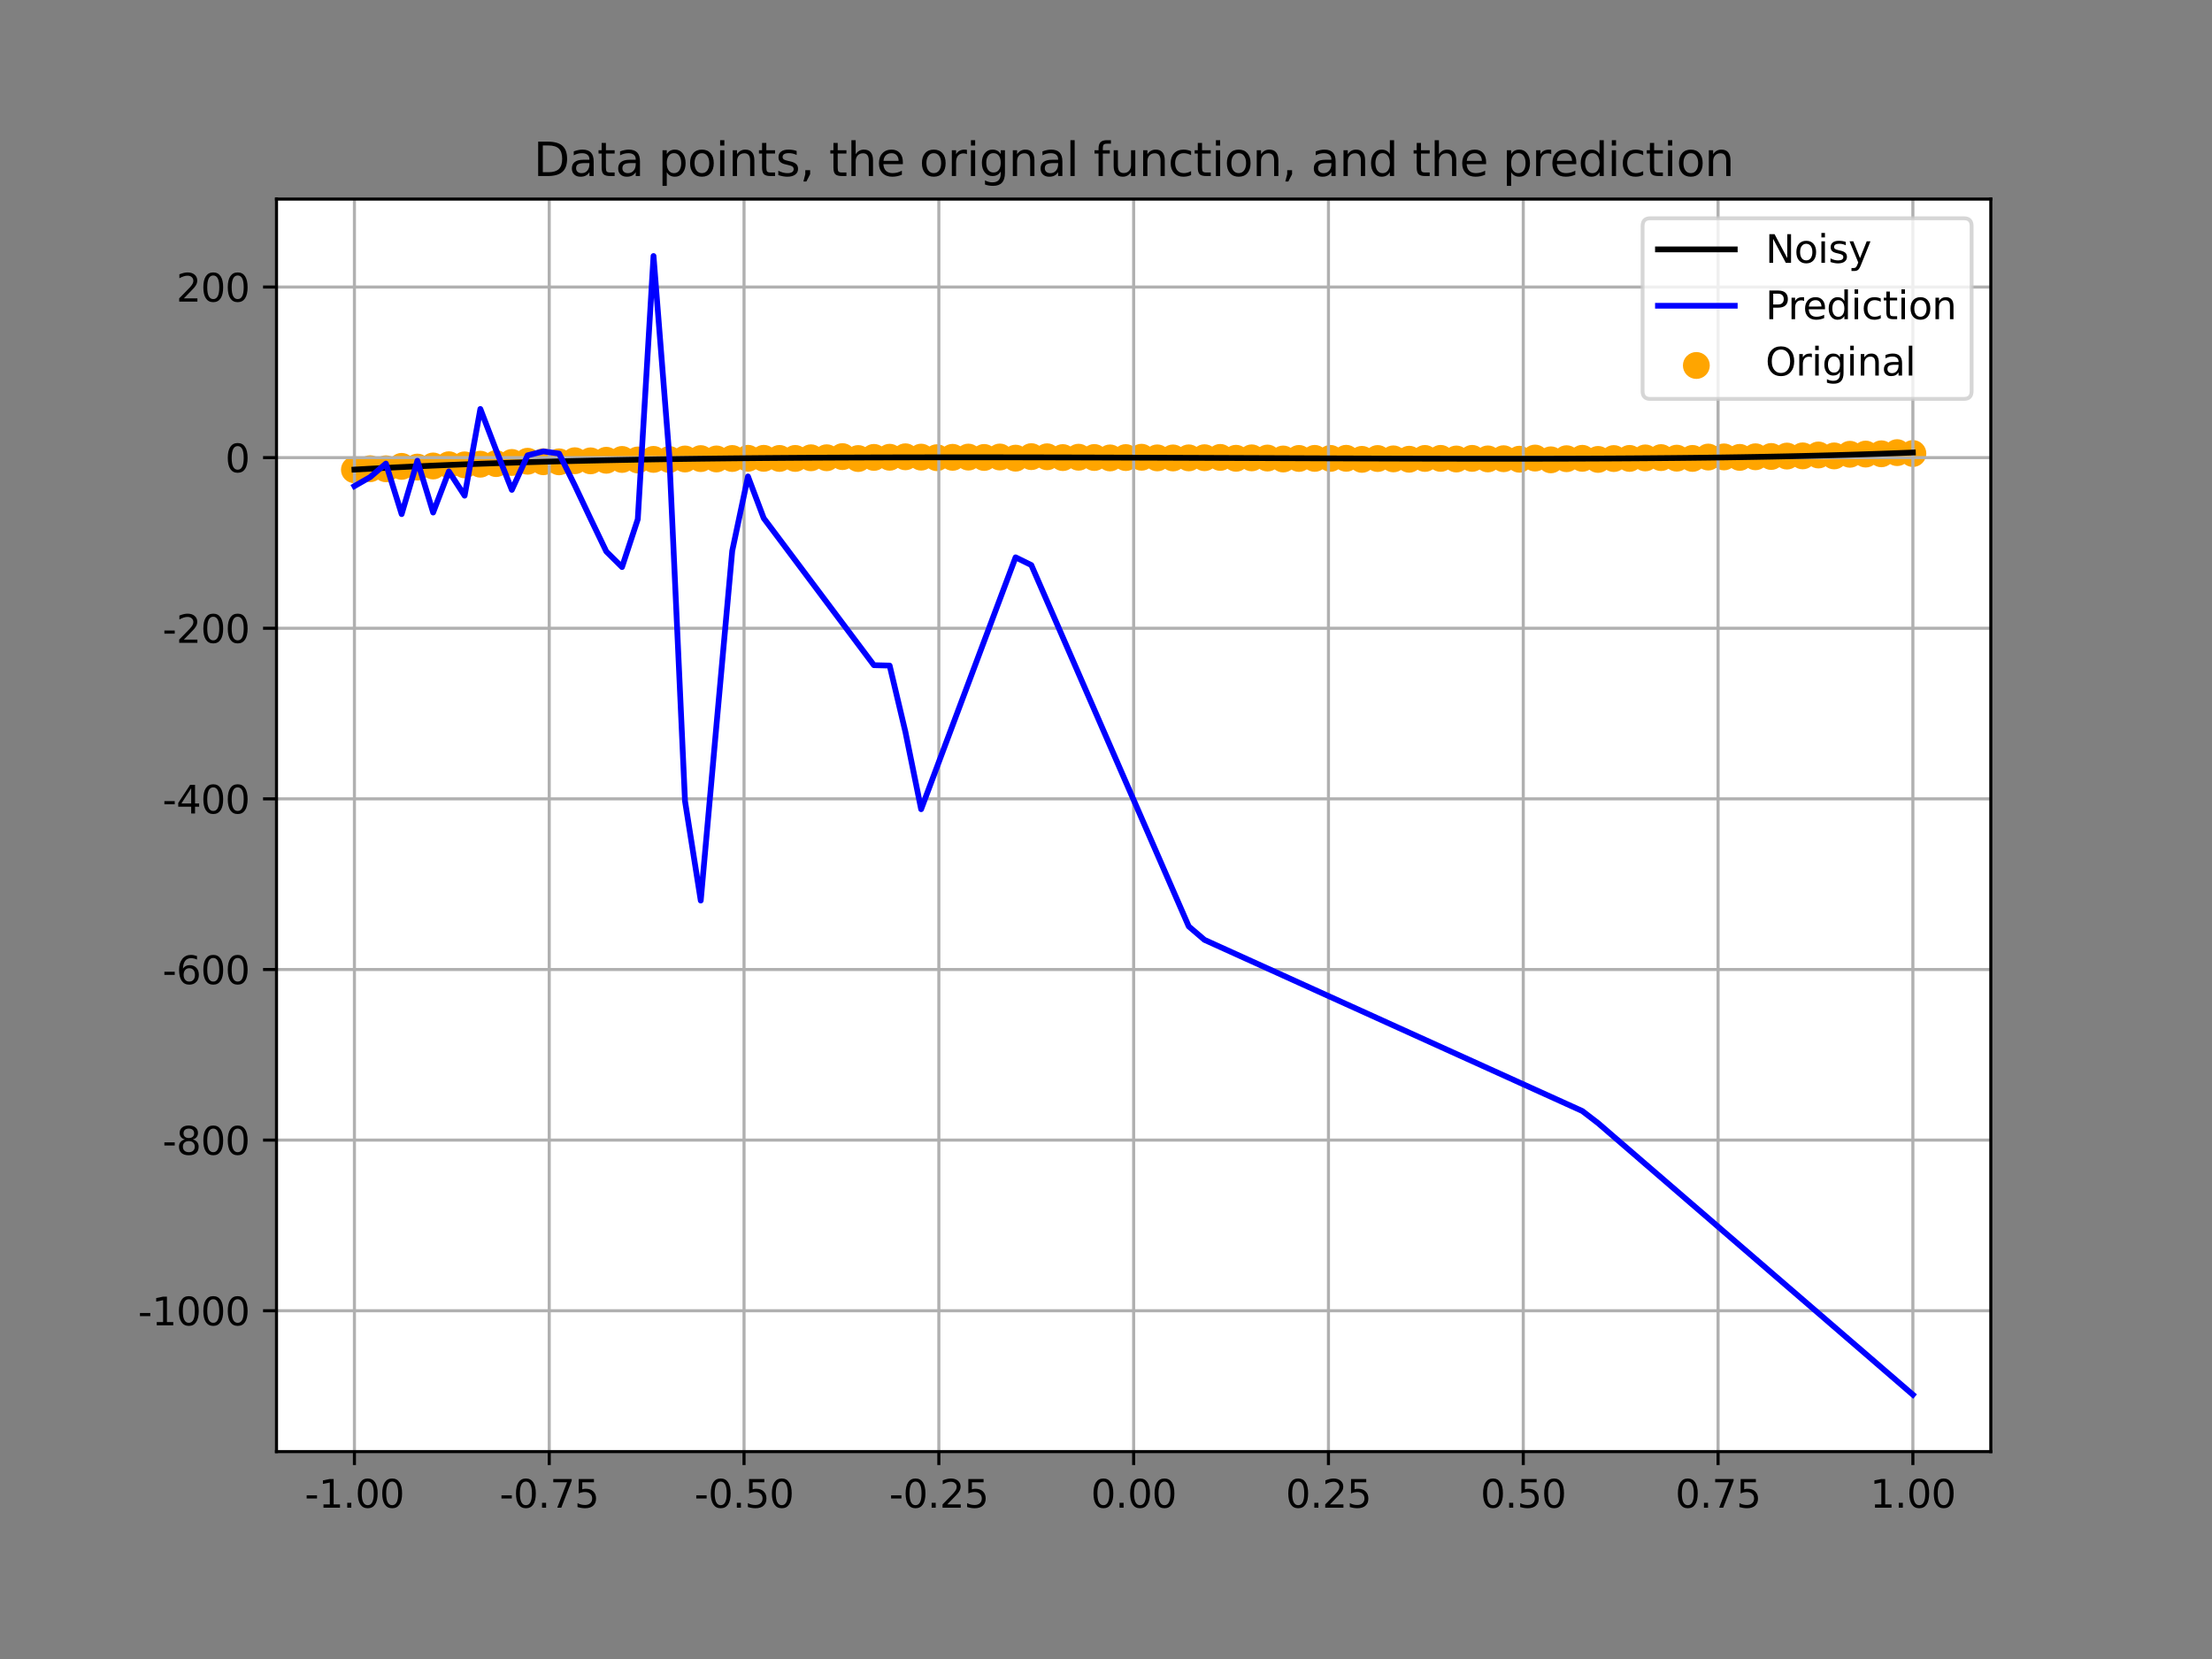 <?xml version="1.0" encoding="utf-8" standalone="no"?>
<!DOCTYPE svg PUBLIC "-//W3C//DTD SVG 1.1//EN"
  "http://www.w3.org/Graphics/SVG/1.1/DTD/svg11.dtd">
<svg height="432pt" version="1.1" viewBox="0 0 576 432" width="576pt" xmlns="http://www.w3.org/2000/svg" xmlns:xlink="http://www.w3.org/1999/xlink">
 <rect x="0" y="0" width="576" height="432" fill="#808080" stroke="none"/>
 <defs>
  <style type="text/css">*{stroke-linecap:butt;stroke-linejoin:round;}</style>
 </defs>
 <g id="figure_1">
  <g id="patch_1">
   <path d="M 0 432 
L 576 432 
L 576 0 
L 0 0 
z
" style="fill:none;"/>
  </g>
  <g id="axes_1">
   <g id="patch_2">
    <path d="M 72 378 
L 518.4 378 
L 518.4 51.84 
L 72 51.84 
z
" style="fill:#ffffff;"/>
   </g>
   <g id="PathCollection_1">
    <defs>
     <path d="M 0 3 
C 0.796 3 1.559 2.684 2.121 2.121 
C 2.684 1.559 3 0.796 3 0 
C 3 -0.796 2.684 -1.559 2.121 -2.121 
C 1.559 -2.684 0.796 -3 0 -3 
C -0.796 -3 -1.559 -2.684 -2.121 -2.121 
C -2.684 -1.559 -3 -0.796 -3 0 
C -3 0.796 -2.684 1.559 -2.121 2.121 
C -1.559 2.684 -0.796 3 0 3 
z
" id="m03f72fbd2d" style="stroke:#ffa500;"/>
    </defs>
    <g clip-path="url(#pa1cf70f2d4)">
     <use style="fill:#ffa500;stroke:#ffa500;" x="92.291" xlink:href="#m03f72fbd2d" y="122.325"/>
     <use style="fill:#ffa500;stroke:#ffa500;" x="96.39" xlink:href="#m03f72fbd2d" y="122.053"/>
     <use style="fill:#ffa500;stroke:#ffa500;" x="100.489" xlink:href="#m03f72fbd2d" y="122.066"/>
     <use style="fill:#ffa500;stroke:#ffa500;" x="104.588" xlink:href="#m03f72fbd2d" y="121.441"/>
     <use style="fill:#ffa500;stroke:#ffa500;" x="108.688" xlink:href="#m03f72fbd2d" y="121.628"/>
     <use style="fill:#ffa500;stroke:#ffa500;" x="112.787" xlink:href="#m03f72fbd2d" y="121.34"/>
     <use style="fill:#ffa500;stroke:#ffa500;" x="116.886" xlink:href="#m03f72fbd2d" y="121.018"/>
     <use style="fill:#ffa500;stroke:#ffa500;" x="120.985" xlink:href="#m03f72fbd2d" y="121.051"/>
     <use style="fill:#ffa500;stroke:#ffa500;" x="125.084" xlink:href="#m03f72fbd2d" y="120.878"/>
     <use style="fill:#ffa500;stroke:#ffa500;" x="129.183" xlink:href="#m03f72fbd2d" y="120.719"/>
     <use style="fill:#ffa500;stroke:#ffa500;" x="133.283" xlink:href="#m03f72fbd2d" y="120.424"/>
     <use style="fill:#ffa500;stroke:#ffa500;" x="137.382" xlink:href="#m03f72fbd2d" y="120.106"/>
     <use style="fill:#ffa500;stroke:#ffa500;" x="141.481" xlink:href="#m03f72fbd2d" y="120.239"/>
     <use style="fill:#ffa500;stroke:#ffa500;" x="145.58" xlink:href="#m03f72fbd2d" y="120.259"/>
     <use style="fill:#ffa500;stroke:#ffa500;" x="149.679" xlink:href="#m03f72fbd2d" y="119.974"/>
     <use style="fill:#ffa500;stroke:#ffa500;" x="153.779" xlink:href="#m03f72fbd2d" y="120.005"/>
     <use style="fill:#ffa500;stroke:#ffa500;" x="157.878" xlink:href="#m03f72fbd2d" y="119.853"/>
     <use style="fill:#ffa500;stroke:#ffa500;" x="161.977" xlink:href="#m03f72fbd2d" y="119.64"/>
     <use style="fill:#ffa500;stroke:#ffa500;" x="166.076" xlink:href="#m03f72fbd2d" y="119.778"/>
     <use style="fill:#ffa500;stroke:#ffa500;" x="170.175" xlink:href="#m03f72fbd2d" y="119.624"/>
     <use style="fill:#ffa500;stroke:#ffa500;" x="174.274" xlink:href="#m03f72fbd2d" y="119.659"/>
     <use style="fill:#ffa500;stroke:#ffa500;" x="178.374" xlink:href="#m03f72fbd2d" y="119.52"/>
     <use style="fill:#ffa500;stroke:#ffa500;" x="182.473" xlink:href="#m03f72fbd2d" y="119.42"/>
     <use style="fill:#ffa500;stroke:#ffa500;" x="186.572" xlink:href="#m03f72fbd2d" y="119.51"/>
     <use style="fill:#ffa500;stroke:#ffa500;" x="190.671" xlink:href="#m03f72fbd2d" y="119.393"/>
     <use style="fill:#ffa500;stroke:#ffa500;" x="194.77" xlink:href="#m03f72fbd2d" y="119.341"/>
     <use style="fill:#ffa500;stroke:#ffa500;" x="198.869" xlink:href="#m03f72fbd2d" y="119.349"/>
     <use style="fill:#ffa500;stroke:#ffa500;" x="202.969" xlink:href="#m03f72fbd2d" y="119.377"/>
     <use style="fill:#ffa500;stroke:#ffa500;" x="207.068" xlink:href="#m03f72fbd2d" y="119.374"/>
     <use style="fill:#ffa500;stroke:#ffa500;" x="211.167" xlink:href="#m03f72fbd2d" y="119.208"/>
     <use style="fill:#ffa500;stroke:#ffa500;" x="215.266" xlink:href="#m03f72fbd2d" y="119.198"/>
     <use style="fill:#ffa500;stroke:#ffa500;" x="219.365" xlink:href="#m03f72fbd2d" y="118.901"/>
     <use style="fill:#ffa500;stroke:#ffa500;" x="223.464" xlink:href="#m03f72fbd2d" y="119.403"/>
     <use style="fill:#ffa500;stroke:#ffa500;" x="227.564" xlink:href="#m03f72fbd2d" y="119.106"/>
     <use style="fill:#ffa500;stroke:#ffa500;" x="231.663" xlink:href="#m03f72fbd2d" y="119.066"/>
     <use style="fill:#ffa500;stroke:#ffa500;" x="235.762" xlink:href="#m03f72fbd2d" y="118.948"/>
     <use style="fill:#ffa500;stroke:#ffa500;" x="239.861" xlink:href="#m03f72fbd2d" y="119.037"/>
     <use style="fill:#ffa500;stroke:#ffa500;" x="243.96" xlink:href="#m03f72fbd2d" y="119.182"/>
     <use style="fill:#ffa500;stroke:#ffa500;" x="248.06" xlink:href="#m03f72fbd2d" y="119.086"/>
     <use style="fill:#ffa500;stroke:#ffa500;" x="252.159" xlink:href="#m03f72fbd2d" y="119.025"/>
     <use style="fill:#ffa500;stroke:#ffa500;" x="256.258" xlink:href="#m03f72fbd2d" y="119.121"/>
     <use style="fill:#ffa500;stroke:#ffa500;" x="260.357" xlink:href="#m03f72fbd2d" y="119.004"/>
     <use style="fill:#ffa500;stroke:#ffa500;" x="264.456" xlink:href="#m03f72fbd2d" y="119.302"/>
     <use style="fill:#ffa500;stroke:#ffa500;" x="268.555" xlink:href="#m03f72fbd2d" y="118.908"/>
     <use style="fill:#ffa500;stroke:#ffa500;" x="272.655" xlink:href="#m03f72fbd2d" y="118.945"/>
     <use style="fill:#ffa500;stroke:#ffa500;" x="276.754" xlink:href="#m03f72fbd2d" y="119.154"/>
     <use style="fill:#ffa500;stroke:#ffa500;" x="280.853" xlink:href="#m03f72fbd2d" y="119.058"/>
     <use style="fill:#ffa500;stroke:#ffa500;" x="284.952" xlink:href="#m03f72fbd2d" y="119.132"/>
     <use style="fill:#ffa500;stroke:#ffa500;" x="289.051" xlink:href="#m03f72fbd2d" y="119.241"/>
     <use style="fill:#ffa500;stroke:#ffa500;" x="293.15" xlink:href="#m03f72fbd2d" y="119.152"/>
     <use style="fill:#ffa500;stroke:#ffa500;" x="297.25" xlink:href="#m03f72fbd2d" y="119.064"/>
     <use style="fill:#ffa500;stroke:#ffa500;" x="301.349" xlink:href="#m03f72fbd2d" y="119.231"/>
     <use style="fill:#ffa500;stroke:#ffa500;" x="305.448" xlink:href="#m03f72fbd2d" y="119.246"/>
     <use style="fill:#ffa500;stroke:#ffa500;" x="309.547" xlink:href="#m03f72fbd2d" y="119.227"/>
     <use style="fill:#ffa500;stroke:#ffa500;" x="313.646" xlink:href="#m03f72fbd2d" y="119.187"/>
     <use style="fill:#ffa500;stroke:#ffa500;" x="317.745" xlink:href="#m03f72fbd2d" y="119.109"/>
     <use style="fill:#ffa500;stroke:#ffa500;" x="321.845" xlink:href="#m03f72fbd2d" y="119.337"/>
     <use style="fill:#ffa500;stroke:#ffa500;" x="325.944" xlink:href="#m03f72fbd2d" y="119.226"/>
     <use style="fill:#ffa500;stroke:#ffa500;" x="330.043" xlink:href="#m03f72fbd2d" y="119.275"/>
     <use style="fill:#ffa500;stroke:#ffa500;" x="334.142" xlink:href="#m03f72fbd2d" y="119.522"/>
     <use style="fill:#ffa500;stroke:#ffa500;" x="338.241" xlink:href="#m03f72fbd2d" y="119.378"/>
     <use style="fill:#ffa500;stroke:#ffa500;" x="342.34" xlink:href="#m03f72fbd2d" y="119.361"/>
     <use style="fill:#ffa500;stroke:#ffa500;" x="346.44" xlink:href="#m03f72fbd2d" y="119.366"/>
     <use style="fill:#ffa500;stroke:#ffa500;" x="350.539" xlink:href="#m03f72fbd2d" y="119.34"/>
     <use style="fill:#ffa500;stroke:#ffa500;" x="354.638" xlink:href="#m03f72fbd2d" y="119.617"/>
     <use style="fill:#ffa500;stroke:#ffa500;" x="358.737" xlink:href="#m03f72fbd2d" y="119.398"/>
     <use style="fill:#ffa500;stroke:#ffa500;" x="362.836" xlink:href="#m03f72fbd2d" y="119.49"/>
     <use style="fill:#ffa500;stroke:#ffa500;" x="366.936" xlink:href="#m03f72fbd2d" y="119.586"/>
     <use style="fill:#ffa500;stroke:#ffa500;" x="371.035" xlink:href="#m03f72fbd2d" y="119.377"/>
     <use style="fill:#ffa500;stroke:#ffa500;" x="375.134" xlink:href="#m03f72fbd2d" y="119.362"/>
     <use style="fill:#ffa500;stroke:#ffa500;" x="379.233" xlink:href="#m03f72fbd2d" y="119.523"/>
     <use style="fill:#ffa500;stroke:#ffa500;" x="383.332" xlink:href="#m03f72fbd2d" y="119.362"/>
     <use style="fill:#ffa500;stroke:#ffa500;" x="387.431" xlink:href="#m03f72fbd2d" y="119.5"/>
     <use style="fill:#ffa500;stroke:#ffa500;" x="391.531" xlink:href="#m03f72fbd2d" y="119.451"/>
     <use style="fill:#ffa500;stroke:#ffa500;" x="395.63" xlink:href="#m03f72fbd2d" y="119.579"/>
     <use style="fill:#ffa500;stroke:#ffa500;" x="399.729" xlink:href="#m03f72fbd2d" y="119.277"/>
     <use style="fill:#ffa500;stroke:#ffa500;" x="403.828" xlink:href="#m03f72fbd2d" y="119.741"/>
     <use style="fill:#ffa500;stroke:#ffa500;" x="407.927" xlink:href="#m03f72fbd2d" y="119.446"/>
     <use style="fill:#ffa500;stroke:#ffa500;" x="412.026" xlink:href="#m03f72fbd2d" y="119.346"/>
     <use style="fill:#ffa500;stroke:#ffa500;" x="416.126" xlink:href="#m03f72fbd2d" y="119.632"/>
     <use style="fill:#ffa500;stroke:#ffa500;" x="420.225" xlink:href="#m03f72fbd2d" y="119.407"/>
     <use style="fill:#ffa500;stroke:#ffa500;" x="424.324" xlink:href="#m03f72fbd2d" y="119.37"/>
     <use style="fill:#ffa500;stroke:#ffa500;" x="428.423" xlink:href="#m03f72fbd2d" y="119.241"/>
     <use style="fill:#ffa500;stroke:#ffa500;" x="432.522" xlink:href="#m03f72fbd2d" y="119.16"/>
     <use style="fill:#ffa500;stroke:#ffa500;" x="436.621" xlink:href="#m03f72fbd2d" y="119.305"/>
     <use style="fill:#ffa500;stroke:#ffa500;" x="440.721" xlink:href="#m03f72fbd2d" y="119.371"/>
     <use style="fill:#ffa500;stroke:#ffa500;" x="444.82" xlink:href="#m03f72fbd2d" y="119.016"/>
     <use style="fill:#ffa500;stroke:#ffa500;" x="448.919" xlink:href="#m03f72fbd2d" y="118.977"/>
     <use style="fill:#ffa500;stroke:#ffa500;" x="453.018" xlink:href="#m03f72fbd2d" y="119.102"/>
     <use style="fill:#ffa500;stroke:#ffa500;" x="457.117" xlink:href="#m03f72fbd2d" y="118.944"/>
     <use style="fill:#ffa500;stroke:#ffa500;" x="461.217" xlink:href="#m03f72fbd2d" y="118.865"/>
     <use style="fill:#ffa500;stroke:#ffa500;" x="465.316" xlink:href="#m03f72fbd2d" y="118.762"/>
     <use style="fill:#ffa500;stroke:#ffa500;" x="469.415" xlink:href="#m03f72fbd2d" y="118.711"/>
     <use style="fill:#ffa500;stroke:#ffa500;" x="473.514" xlink:href="#m03f72fbd2d" y="118.478"/>
     <use style="fill:#ffa500;stroke:#ffa500;" x="477.613" xlink:href="#m03f72fbd2d" y="118.72"/>
     <use style="fill:#ffa500;stroke:#ffa500;" x="481.712" xlink:href="#m03f72fbd2d" y="118.293"/>
     <use style="fill:#ffa500;stroke:#ffa500;" x="485.812" xlink:href="#m03f72fbd2d" y="118.24"/>
     <use style="fill:#ffa500;stroke:#ffa500;" x="489.911" xlink:href="#m03f72fbd2d" y="118.168"/>
     <use style="fill:#ffa500;stroke:#ffa500;" x="494.01" xlink:href="#m03f72fbd2d" y="117.865"/>
     <use style="fill:#ffa500;stroke:#ffa500;" x="498.109" xlink:href="#m03f72fbd2d" y="118.096"/>
    </g>
   </g>
   <g id="matplotlib.axis_1">
    <g id="xtick_1">
     <g id="line2d_1">
      <path clip-path="url(#pa1cf70f2d4)" d="M 92.291 378 
L 92.291 51.84 
" style="fill:none;stroke:#b0b0b0;stroke-linecap:square;stroke-width:0.8;"/>
     </g>
     <g id="line2d_2">
      <defs>
       <path d="M 0 0 
L 0 3.5 
" id="m41ca6bcbb6" style="stroke:#000000;stroke-width:0.8;"/>
      </defs>
      <g>
       <use style="stroke:#000000;stroke-width:0.8;" x="92.291" xlink:href="#m41ca6bcbb6" y="378"/>
      </g>
     </g>
     <g id="text_1">
      <!-- -1.00 -->
      <g transform="translate(79.354 392.598)scale(0.1 -0.1)">
       <defs>
        <path d="M 313 2009 
L 1997 2009 
L 1997 1497 
L 313 1497 
L 313 2009 
z
" id="DejaVuSans-2d" transform="scale(0.016)"/>
        <path d="M 794 531 
L 1825 531 
L 1825 4091 
L 703 3866 
L 703 4441 
L 1819 4666 
L 2450 4666 
L 2450 531 
L 3481 531 
L 3481 0 
L 794 0 
L 794 531 
z
" id="DejaVuSans-31" transform="scale(0.016)"/>
        <path d="M 684 794 
L 1344 794 
L 1344 0 
L 684 0 
L 684 794 
z
" id="DejaVuSans-2e" transform="scale(0.016)"/>
        <path d="M 2034 4250 
Q 1547 4250 1301 3770 
Q 1056 3291 1056 2328 
Q 1056 1369 1301 889 
Q 1547 409 2034 409 
Q 2525 409 2770 889 
Q 3016 1369 3016 2328 
Q 3016 3291 2770 3770 
Q 2525 4250 2034 4250 
z
M 2034 4750 
Q 2819 4750 3233 4129 
Q 3647 3509 3647 2328 
Q 3647 1150 3233 529 
Q 2819 -91 2034 -91 
Q 1250 -91 836 529 
Q 422 1150 422 2328 
Q 422 3509 836 4129 
Q 1250 4750 2034 4750 
z
" id="DejaVuSans-30" transform="scale(0.016)"/>
       </defs>
       <use xlink:href="#DejaVuSans-2d"/>
       <use x="36.084" xlink:href="#DejaVuSans-31"/>
       <use x="99.707" xlink:href="#DejaVuSans-2e"/>
       <use x="131.494" xlink:href="#DejaVuSans-30"/>
       <use x="195.117" xlink:href="#DejaVuSans-30"/>
      </g>
     </g>
    </g>
    <g id="xtick_2">
     <g id="line2d_3">
      <path clip-path="url(#pa1cf70f2d4)" d="M 143.018 378 
L 143.018 51.84 
" style="fill:none;stroke:#b0b0b0;stroke-linecap:square;stroke-width:0.8;"/>
     </g>
     <g id="line2d_4">
      <g>
       <use style="stroke:#000000;stroke-width:0.8;" x="143.018" xlink:href="#m41ca6bcbb6" y="378"/>
      </g>
     </g>
     <g id="text_2">
      <!-- -0.75 -->
      <g transform="translate(130.081 392.598)scale(0.1 -0.1)">
       <defs>
        <path d="M 525 4666 
L 3525 4666 
L 3525 4397 
L 1831 0 
L 1172 0 
L 2766 4134 
L 525 4134 
L 525 4666 
z
" id="DejaVuSans-37" transform="scale(0.016)"/>
        <path d="M 691 4666 
L 3169 4666 
L 3169 4134 
L 1269 4134 
L 1269 2991 
Q 1406 3038 1543 3061 
Q 1681 3084 1819 3084 
Q 2600 3084 3056 2656 
Q 3513 2228 3513 1497 
Q 3513 744 3044 326 
Q 2575 -91 1722 -91 
Q 1428 -91 1123 -41 
Q 819 9 494 109 
L 494 744 
Q 775 591 1075 516 
Q 1375 441 1709 441 
Q 2250 441 2565 725 
Q 2881 1009 2881 1497 
Q 2881 1984 2565 2268 
Q 2250 2553 1709 2553 
Q 1456 2553 1204 2497 
Q 953 2441 691 2322 
L 691 4666 
z
" id="DejaVuSans-35" transform="scale(0.016)"/>
       </defs>
       <use xlink:href="#DejaVuSans-2d"/>
       <use x="36.084" xlink:href="#DejaVuSans-30"/>
       <use x="99.707" xlink:href="#DejaVuSans-2e"/>
       <use x="131.494" xlink:href="#DejaVuSans-37"/>
       <use x="195.117" xlink:href="#DejaVuSans-35"/>
      </g>
     </g>
    </g>
    <g id="xtick_3">
     <g id="line2d_5">
      <path clip-path="url(#pa1cf70f2d4)" d="M 193.745 378 
L 193.745 51.84 
" style="fill:none;stroke:#b0b0b0;stroke-linecap:square;stroke-width:0.8;"/>
     </g>
     <g id="line2d_6">
      <g>
       <use style="stroke:#000000;stroke-width:0.8;" x="193.745" xlink:href="#m41ca6bcbb6" y="378"/>
      </g>
     </g>
     <g id="text_3">
      <!-- -0.50 -->
      <g transform="translate(180.809 392.598)scale(0.1 -0.1)">
       <use xlink:href="#DejaVuSans-2d"/>
       <use x="36.084" xlink:href="#DejaVuSans-30"/>
       <use x="99.707" xlink:href="#DejaVuSans-2e"/>
       <use x="131.494" xlink:href="#DejaVuSans-35"/>
       <use x="195.117" xlink:href="#DejaVuSans-30"/>
      </g>
     </g>
    </g>
    <g id="xtick_4">
     <g id="line2d_7">
      <path clip-path="url(#pa1cf70f2d4)" d="M 244.473 378 
L 244.473 51.84 
" style="fill:none;stroke:#b0b0b0;stroke-linecap:square;stroke-width:0.8;"/>
     </g>
     <g id="line2d_8">
      <g>
       <use style="stroke:#000000;stroke-width:0.8;" x="244.473" xlink:href="#m41ca6bcbb6" y="378"/>
      </g>
     </g>
     <g id="text_4">
      <!-- -0.25 -->
      <g transform="translate(231.536 392.598)scale(0.1 -0.1)">
       <defs>
        <path d="M 1228 531 
L 3431 531 
L 3431 0 
L 469 0 
L 469 531 
Q 828 903 1448 1529 
Q 2069 2156 2228 2338 
Q 2531 2678 2651 2914 
Q 2772 3150 2772 3378 
Q 2772 3750 2511 3984 
Q 2250 4219 1831 4219 
Q 1534 4219 1204 4116 
Q 875 4013 500 3803 
L 500 4441 
Q 881 4594 1212 4672 
Q 1544 4750 1819 4750 
Q 2544 4750 2975 4387 
Q 3406 4025 3406 3419 
Q 3406 3131 3298 2873 
Q 3191 2616 2906 2266 
Q 2828 2175 2409 1742 
Q 1991 1309 1228 531 
z
" id="DejaVuSans-32" transform="scale(0.016)"/>
       </defs>
       <use xlink:href="#DejaVuSans-2d"/>
       <use x="36.084" xlink:href="#DejaVuSans-30"/>
       <use x="99.707" xlink:href="#DejaVuSans-2e"/>
       <use x="131.494" xlink:href="#DejaVuSans-32"/>
       <use x="195.117" xlink:href="#DejaVuSans-35"/>
      </g>
     </g>
    </g>
    <g id="xtick_5">
     <g id="line2d_9">
      <path clip-path="url(#pa1cf70f2d4)" d="M 295.2 378 
L 295.2 51.84 
" style="fill:none;stroke:#b0b0b0;stroke-linecap:square;stroke-width:0.8;"/>
     </g>
     <g id="line2d_10">
      <g>
       <use style="stroke:#000000;stroke-width:0.8;" x="295.2" xlink:href="#m41ca6bcbb6" y="378"/>
      </g>
     </g>
     <g id="text_5">
      <!-- 0.00 -->
      <g transform="translate(284.067 392.598)scale(0.1 -0.1)">
       <use xlink:href="#DejaVuSans-30"/>
       <use x="63.623" xlink:href="#DejaVuSans-2e"/>
       <use x="95.41" xlink:href="#DejaVuSans-30"/>
       <use x="159.033" xlink:href="#DejaVuSans-30"/>
      </g>
     </g>
    </g>
    <g id="xtick_6">
     <g id="line2d_11">
      <path clip-path="url(#pa1cf70f2d4)" d="M 345.927 378 
L 345.927 51.84 
" style="fill:none;stroke:#b0b0b0;stroke-linecap:square;stroke-width:0.8;"/>
     </g>
     <g id="line2d_12">
      <g>
       <use style="stroke:#000000;stroke-width:0.8;" x="345.927" xlink:href="#m41ca6bcbb6" y="378"/>
      </g>
     </g>
     <g id="text_6">
      <!-- 0.25 -->
      <g transform="translate(334.794 392.598)scale(0.1 -0.1)">
       <use xlink:href="#DejaVuSans-30"/>
       <use x="63.623" xlink:href="#DejaVuSans-2e"/>
       <use x="95.41" xlink:href="#DejaVuSans-32"/>
       <use x="159.033" xlink:href="#DejaVuSans-35"/>
      </g>
     </g>
    </g>
    <g id="xtick_7">
     <g id="line2d_13">
      <path clip-path="url(#pa1cf70f2d4)" d="M 396.655 378 
L 396.655 51.84 
" style="fill:none;stroke:#b0b0b0;stroke-linecap:square;stroke-width:0.8;"/>
     </g>
     <g id="line2d_14">
      <g>
       <use style="stroke:#000000;stroke-width:0.8;" x="396.655" xlink:href="#m41ca6bcbb6" y="378"/>
      </g>
     </g>
     <g id="text_7">
      <!-- 0.50 -->
      <g transform="translate(385.522 392.598)scale(0.1 -0.1)">
       <use xlink:href="#DejaVuSans-30"/>
       <use x="63.623" xlink:href="#DejaVuSans-2e"/>
       <use x="95.41" xlink:href="#DejaVuSans-35"/>
       <use x="159.033" xlink:href="#DejaVuSans-30"/>
      </g>
     </g>
    </g>
    <g id="xtick_8">
     <g id="line2d_15">
      <path clip-path="url(#pa1cf70f2d4)" d="M 447.382 378 
L 447.382 51.84 
" style="fill:none;stroke:#b0b0b0;stroke-linecap:square;stroke-width:0.8;"/>
     </g>
     <g id="line2d_16">
      <g>
       <use style="stroke:#000000;stroke-width:0.8;" x="447.382" xlink:href="#m41ca6bcbb6" y="378"/>
      </g>
     </g>
     <g id="text_8">
      <!-- 0.75 -->
      <g transform="translate(436.249 392.598)scale(0.1 -0.1)">
       <use xlink:href="#DejaVuSans-30"/>
       <use x="63.623" xlink:href="#DejaVuSans-2e"/>
       <use x="95.41" xlink:href="#DejaVuSans-37"/>
       <use x="159.033" xlink:href="#DejaVuSans-35"/>
      </g>
     </g>
    </g>
    <g id="xtick_9">
     <g id="line2d_17">
      <path clip-path="url(#pa1cf70f2d4)" d="M 498.109 378 
L 498.109 51.84 
" style="fill:none;stroke:#b0b0b0;stroke-linecap:square;stroke-width:0.8;"/>
     </g>
     <g id="line2d_18">
      <g>
       <use style="stroke:#000000;stroke-width:0.8;" x="498.109" xlink:href="#m41ca6bcbb6" y="378"/>
      </g>
     </g>
     <g id="text_9">
      <!-- 1.00 -->
      <g transform="translate(486.976 392.598)scale(0.1 -0.1)">
       <use xlink:href="#DejaVuSans-31"/>
       <use x="63.623" xlink:href="#DejaVuSans-2e"/>
       <use x="95.41" xlink:href="#DejaVuSans-30"/>
       <use x="159.033" xlink:href="#DejaVuSans-30"/>
      </g>
     </g>
    </g>
   </g>
   <g id="matplotlib.axis_2">
    <g id="ytick_1">
     <g id="line2d_19">
      <path clip-path="url(#pa1cf70f2d4)" d="M 72 341.314 
L 518.4 341.314 
" style="fill:none;stroke:#b0b0b0;stroke-linecap:square;stroke-width:0.8;"/>
     </g>
     <g id="line2d_20">
      <defs>
       <path d="M 0 0 
L -3.5 0 
" id="m48d1c7fea7" style="stroke:#000000;stroke-width:0.8;"/>
      </defs>
      <g>
       <use style="stroke:#000000;stroke-width:0.8;" x="72" xlink:href="#m48d1c7fea7" y="341.314"/>
      </g>
     </g>
     <g id="text_10">
      <!-- -1000 -->
      <g transform="translate(35.942 345.113)scale(0.1 -0.1)">
       <use xlink:href="#DejaVuSans-2d"/>
       <use x="36.084" xlink:href="#DejaVuSans-31"/>
       <use x="99.707" xlink:href="#DejaVuSans-30"/>
       <use x="163.33" xlink:href="#DejaVuSans-30"/>
       <use x="226.953" xlink:href="#DejaVuSans-30"/>
      </g>
     </g>
    </g>
    <g id="ytick_2">
     <g id="line2d_21">
      <path clip-path="url(#pa1cf70f2d4)" d="M 72 296.885 
L 518.4 296.885 
" style="fill:none;stroke:#b0b0b0;stroke-linecap:square;stroke-width:0.8;"/>
     </g>
     <g id="line2d_22">
      <g>
       <use style="stroke:#000000;stroke-width:0.8;" x="72" xlink:href="#m48d1c7fea7" y="296.885"/>
      </g>
     </g>
     <g id="text_11">
      <!-- -800 -->
      <g transform="translate(42.305 300.684)scale(0.1 -0.1)">
       <defs>
        <path d="M 2034 2216 
Q 1584 2216 1326 1975 
Q 1069 1734 1069 1313 
Q 1069 891 1326 650 
Q 1584 409 2034 409 
Q 2484 409 2743 651 
Q 3003 894 3003 1313 
Q 3003 1734 2745 1975 
Q 2488 2216 2034 2216 
z
M 1403 2484 
Q 997 2584 770 2862 
Q 544 3141 544 3541 
Q 544 4100 942 4425 
Q 1341 4750 2034 4750 
Q 2731 4750 3128 4425 
Q 3525 4100 3525 3541 
Q 3525 3141 3298 2862 
Q 3072 2584 2669 2484 
Q 3125 2378 3379 2068 
Q 3634 1759 3634 1313 
Q 3634 634 3220 271 
Q 2806 -91 2034 -91 
Q 1263 -91 848 271 
Q 434 634 434 1313 
Q 434 1759 690 2068 
Q 947 2378 1403 2484 
z
M 1172 3481 
Q 1172 3119 1398 2916 
Q 1625 2713 2034 2713 
Q 2441 2713 2670 2916 
Q 2900 3119 2900 3481 
Q 2900 3844 2670 4047 
Q 2441 4250 2034 4250 
Q 1625 4250 1398 4047 
Q 1172 3844 1172 3481 
z
" id="DejaVuSans-38" transform="scale(0.016)"/>
       </defs>
       <use xlink:href="#DejaVuSans-2d"/>
       <use x="36.084" xlink:href="#DejaVuSans-38"/>
       <use x="99.707" xlink:href="#DejaVuSans-30"/>
       <use x="163.33" xlink:href="#DejaVuSans-30"/>
      </g>
     </g>
    </g>
    <g id="ytick_3">
     <g id="line2d_23">
      <path clip-path="url(#pa1cf70f2d4)" d="M 72 252.456 
L 518.4 252.456 
" style="fill:none;stroke:#b0b0b0;stroke-linecap:square;stroke-width:0.8;"/>
     </g>
     <g id="line2d_24">
      <g>
       <use style="stroke:#000000;stroke-width:0.8;" x="72" xlink:href="#m48d1c7fea7" y="252.456"/>
      </g>
     </g>
     <g id="text_12">
      <!-- -600 -->
      <g transform="translate(42.305 256.255)scale(0.1 -0.1)">
       <defs>
        <path d="M 2113 2584 
Q 1688 2584 1439 2293 
Q 1191 2003 1191 1497 
Q 1191 994 1439 701 
Q 1688 409 2113 409 
Q 2538 409 2786 701 
Q 3034 994 3034 1497 
Q 3034 2003 2786 2293 
Q 2538 2584 2113 2584 
z
M 3366 4563 
L 3366 3988 
Q 3128 4100 2886 4159 
Q 2644 4219 2406 4219 
Q 1781 4219 1451 3797 
Q 1122 3375 1075 2522 
Q 1259 2794 1537 2939 
Q 1816 3084 2150 3084 
Q 2853 3084 3261 2657 
Q 3669 2231 3669 1497 
Q 3669 778 3244 343 
Q 2819 -91 2113 -91 
Q 1303 -91 875 529 
Q 447 1150 447 2328 
Q 447 3434 972 4092 
Q 1497 4750 2381 4750 
Q 2619 4750 2861 4703 
Q 3103 4656 3366 4563 
z
" id="DejaVuSans-36" transform="scale(0.016)"/>
       </defs>
       <use xlink:href="#DejaVuSans-2d"/>
       <use x="36.084" xlink:href="#DejaVuSans-36"/>
       <use x="99.707" xlink:href="#DejaVuSans-30"/>
       <use x="163.33" xlink:href="#DejaVuSans-30"/>
      </g>
     </g>
    </g>
    <g id="ytick_4">
     <g id="line2d_25">
      <path clip-path="url(#pa1cf70f2d4)" d="M 72 208.026 
L 518.4 208.026 
" style="fill:none;stroke:#b0b0b0;stroke-linecap:square;stroke-width:0.8;"/>
     </g>
     <g id="line2d_26">
      <g>
       <use style="stroke:#000000;stroke-width:0.8;" x="72" xlink:href="#m48d1c7fea7" y="208.026"/>
      </g>
     </g>
     <g id="text_13">
      <!-- -400 -->
      <g transform="translate(42.305 211.826)scale(0.1 -0.1)">
       <defs>
        <path d="M 2419 4116 
L 825 1625 
L 2419 1625 
L 2419 4116 
z
M 2253 4666 
L 3047 4666 
L 3047 1625 
L 3713 1625 
L 3713 1100 
L 3047 1100 
L 3047 0 
L 2419 0 
L 2419 1100 
L 313 1100 
L 313 1709 
L 2253 4666 
z
" id="DejaVuSans-34" transform="scale(0.016)"/>
       </defs>
       <use xlink:href="#DejaVuSans-2d"/>
       <use x="36.084" xlink:href="#DejaVuSans-34"/>
       <use x="99.707" xlink:href="#DejaVuSans-30"/>
       <use x="163.33" xlink:href="#DejaVuSans-30"/>
      </g>
     </g>
    </g>
    <g id="ytick_5">
     <g id="line2d_27">
      <path clip-path="url(#pa1cf70f2d4)" d="M 72 163.597 
L 518.4 163.597 
" style="fill:none;stroke:#b0b0b0;stroke-linecap:square;stroke-width:0.8;"/>
     </g>
     <g id="line2d_28">
      <g>
       <use style="stroke:#000000;stroke-width:0.8;" x="72" xlink:href="#m48d1c7fea7" y="163.597"/>
      </g>
     </g>
     <g id="text_14">
      <!-- -200 -->
      <g transform="translate(42.305 167.397)scale(0.1 -0.1)">
       <use xlink:href="#DejaVuSans-2d"/>
       <use x="36.084" xlink:href="#DejaVuSans-32"/>
       <use x="99.707" xlink:href="#DejaVuSans-30"/>
       <use x="163.33" xlink:href="#DejaVuSans-30"/>
      </g>
     </g>
    </g>
    <g id="ytick_6">
     <g id="line2d_29">
      <path clip-path="url(#pa1cf70f2d4)" d="M 72 119.168 
L 518.4 119.168 
" style="fill:none;stroke:#b0b0b0;stroke-linecap:square;stroke-width:0.8;"/>
     </g>
     <g id="line2d_30">
      <g>
       <use style="stroke:#000000;stroke-width:0.8;" x="72" xlink:href="#m48d1c7fea7" y="119.168"/>
      </g>
     </g>
     <g id="text_15">
      <!-- 0 -->
      <g transform="translate(58.638 122.967)scale(0.1 -0.1)">
       <use xlink:href="#DejaVuSans-30"/>
      </g>
     </g>
    </g>
    <g id="ytick_7">
     <g id="line2d_31">
      <path clip-path="url(#pa1cf70f2d4)" d="M 72 74.739 
L 518.4 74.739 
" style="fill:none;stroke:#b0b0b0;stroke-linecap:square;stroke-width:0.8;"/>
     </g>
     <g id="line2d_32">
      <g>
       <use style="stroke:#000000;stroke-width:0.8;" x="72" xlink:href="#m48d1c7fea7" y="74.739"/>
      </g>
     </g>
     <g id="text_16">
      <!-- 200 -->
      <g transform="translate(45.913 78.538)scale(0.1 -0.1)">
       <use xlink:href="#DejaVuSans-32"/>
       <use x="63.623" xlink:href="#DejaVuSans-30"/>
       <use x="127.246" xlink:href="#DejaVuSans-30"/>
      </g>
     </g>
    </g>
   </g>
   <g id="line2d_33">
    <path clip-path="url(#pa1cf70f2d4)" d="M 92.291 122.278 
L 96.39 122.047 
L 100.489 121.829 
L 104.588 121.623 
L 108.688 121.429 
L 112.787 121.246 
L 116.886 121.074 
L 120.985 120.913 
L 125.084 120.761 
L 129.183 120.618 
L 133.283 120.485 
L 137.382 120.36 
L 141.481 120.244 
L 145.58 120.135 
L 149.679 120.033 
L 153.779 119.939 
L 157.878 119.851 
L 161.977 119.77 
L 166.076 119.695 
L 170.175 119.625 
L 174.274 119.561 
L 178.374 119.503 
L 182.473 119.449 
L 186.572 119.4 
L 190.671 119.355 
L 194.77 119.315 
L 198.869 119.278 
L 202.969 119.246 
L 207.068 119.217 
L 211.167 119.191 
L 215.266 119.168 
L 219.365 119.149 
L 223.464 119.133 
L 227.564 119.119 
L 231.663 119.108 
L 235.762 119.099 
L 239.861 119.092 
L 243.96 119.088 
L 248.06 119.086 
L 252.159 119.085 
L 256.258 119.087 
L 260.357 119.09 
L 264.456 119.094 
L 268.555 119.1 
L 272.655 119.108 
L 276.754 119.116 
L 280.853 119.126 
L 284.952 119.137 
L 289.051 119.149 
L 293.15 119.162 
L 297.25 119.175 
L 301.349 119.189 
L 305.448 119.204 
L 309.547 119.219 
L 313.646 119.235 
L 317.745 119.251 
L 321.845 119.267 
L 325.944 119.283 
L 330.043 119.299 
L 334.142 119.315 
L 338.241 119.331 
L 342.34 119.347 
L 346.44 119.362 
L 350.539 119.376 
L 354.638 119.39 
L 358.737 119.403 
L 362.836 119.415 
L 366.936 119.426 
L 371.035 119.436 
L 375.134 119.444 
L 379.233 119.45 
L 383.332 119.455 
L 387.431 119.458 
L 391.531 119.459 
L 395.63 119.457 
L 399.729 119.453 
L 403.828 119.446 
L 407.927 119.436 
L 412.026 119.423 
L 416.126 119.406 
L 420.225 119.386 
L 424.324 119.361 
L 428.423 119.332 
L 432.522 119.299 
L 436.621 119.261 
L 440.721 119.217 
L 444.82 119.168 
L 448.919 119.113 
L 453.018 119.051 
L 457.117 118.983 
L 461.217 118.908 
L 465.316 118.825 
L 469.415 118.734 
L 473.514 118.635 
L 477.613 118.527 
L 481.712 118.409 
L 485.812 118.282 
L 489.911 118.144 
L 494.01 117.995 
L 498.109 117.835 
" style="fill:none;stroke:#000000;stroke-linecap:square;stroke-width:1.5;"/>
   </g>
   <g id="line2d_34">
    <path clip-path="url(#pa1cf70f2d4)" d="M 92.291 126.584 
L 96.39 124.24 
L 100.489 120.711 
L 104.588 133.874 
L 108.688 119.978 
L 112.787 133.462 
L 116.886 122.749 
L 120.985 129.074 
L 125.084 106.495 
L 129.183 117.204 
L 133.283 127.565 
L 137.382 118.567 
L 141.481 117.539 
L 145.58 118.108 
L 149.679 126.397 
L 153.779 135.072 
L 157.878 143.606 
L 161.977 147.665 
L 166.076 135.204 
L 170.175 66.665 
L 174.274 118.602 
L 178.374 208.576 
L 182.473 234.501 
L 186.572 188.773 
L 190.671 143.458 
L 194.77 124.065 
L 198.869 134.935 
L 202.969 140.403 
L 207.068 145.87 
L 211.167 151.34 
L 215.266 156.807 
L 219.365 162.276 
L 223.464 167.744 
L 227.564 173.211 
L 231.663 173.316 
L 235.762 190.566 
L 239.861 210.718 
L 243.96 199.787 
L 248.06 188.853 
L 252.159 177.921 
L 256.258 166.99 
L 260.357 156.057 
L 264.456 145.126 
L 268.555 147.141 
L 272.655 156.552 
L 276.754 165.958 
L 280.853 175.368 
L 284.952 184.778 
L 289.051 194.187 
L 293.15 203.596 
L 297.25 213.006 
L 301.349 222.414 
L 305.448 231.825 
L 309.547 241.233 
L 313.646 244.739 
L 317.745 246.596 
L 321.845 248.453 
L 325.944 250.311 
L 330.043 252.165 
L 334.142 254.024 
L 338.241 255.881 
L 342.34 257.74 
L 346.44 259.596 
L 350.539 261.451 
L 354.638 263.307 
L 358.737 265.164 
L 362.836 267.025 
L 366.936 268.88 
L 371.035 270.736 
L 375.134 272.594 
L 379.233 274.449 
L 383.332 276.305 
L 387.431 278.163 
L 391.531 280.017 
L 395.63 281.878 
L 399.729 283.736 
L 403.828 285.59 
L 407.927 287.448 
L 412.026 289.306 
L 416.126 292.453 
L 420.225 295.993 
L 424.324 299.527 
L 428.423 303.066 
L 432.522 306.598 
L 436.621 310.135 
L 440.721 313.673 
L 444.82 317.202 
L 448.919 320.745 
L 453.018 324.28 
L 457.117 327.81 
L 461.217 331.352 
L 465.316 334.89 
L 469.415 338.421 
L 473.514 341.958 
L 477.613 345.494 
L 481.712 349.03 
L 485.812 352.56 
L 489.911 356.102 
L 494.01 359.636 
L 498.109 363.175 
" style="fill:none;stroke:#0000ff;stroke-linecap:square;stroke-width:1.5;"/>
   </g>
   <g id="patch_3">
    <path d="M 72 378 
L 72 51.84 
" style="fill:none;stroke:#000000;stroke-linecap:square;stroke-linejoin:miter;stroke-width:0.8;"/>
   </g>
   <g id="patch_4">
    <path d="M 518.4 378 
L 518.4 51.84 
" style="fill:none;stroke:#000000;stroke-linecap:square;stroke-linejoin:miter;stroke-width:0.8;"/>
   </g>
   <g id="patch_5">
    <path d="M 72 378 
L 518.4 378 
" style="fill:none;stroke:#000000;stroke-linecap:square;stroke-linejoin:miter;stroke-width:0.8;"/>
   </g>
   <g id="patch_6">
    <path d="M 72 51.84 
L 518.4 51.84 
" style="fill:none;stroke:#000000;stroke-linecap:square;stroke-linejoin:miter;stroke-width:0.8;"/>
   </g>
   <g id="text_17">
    <!-- Data points, the orignal function, and the prediction -->
    <g transform="translate(138.934 45.84)scale(0.12 -0.12)">
     <defs>
      <path d="M 1259 4147 
L 1259 519 
L 2022 519 
Q 2988 519 3436 956 
Q 3884 1394 3884 2338 
Q 3884 3275 3436 3711 
Q 2988 4147 2022 4147 
L 1259 4147 
z
M 628 4666 
L 1925 4666 
Q 3281 4666 3915 4102 
Q 4550 3538 4550 2338 
Q 4550 1131 3912 565 
Q 3275 0 1925 0 
L 628 0 
L 628 4666 
z
" id="DejaVuSans-44" transform="scale(0.016)"/>
      <path d="M 2194 1759 
Q 1497 1759 1228 1600 
Q 959 1441 959 1056 
Q 959 750 1161 570 
Q 1363 391 1709 391 
Q 2188 391 2477 730 
Q 2766 1069 2766 1631 
L 2766 1759 
L 2194 1759 
z
M 3341 1997 
L 3341 0 
L 2766 0 
L 2766 531 
Q 2569 213 2275 61 
Q 1981 -91 1556 -91 
Q 1019 -91 701 211 
Q 384 513 384 1019 
Q 384 1609 779 1909 
Q 1175 2209 1959 2209 
L 2766 2209 
L 2766 2266 
Q 2766 2663 2505 2880 
Q 2244 3097 1772 3097 
Q 1472 3097 1187 3025 
Q 903 2953 641 2809 
L 641 3341 
Q 956 3463 1253 3523 
Q 1550 3584 1831 3584 
Q 2591 3584 2966 3190 
Q 3341 2797 3341 1997 
z
" id="DejaVuSans-61" transform="scale(0.016)"/>
      <path d="M 1172 4494 
L 1172 3500 
L 2356 3500 
L 2356 3053 
L 1172 3053 
L 1172 1153 
Q 1172 725 1289 603 
Q 1406 481 1766 481 
L 2356 481 
L 2356 0 
L 1766 0 
Q 1100 0 847 248 
Q 594 497 594 1153 
L 594 3053 
L 172 3053 
L 172 3500 
L 594 3500 
L 594 4494 
L 1172 4494 
z
" id="DejaVuSans-74" transform="scale(0.016)"/>
      <path id="DejaVuSans-20" transform="scale(0.016)"/>
      <path d="M 1159 525 
L 1159 -1331 
L 581 -1331 
L 581 3500 
L 1159 3500 
L 1159 2969 
Q 1341 3281 1617 3432 
Q 1894 3584 2278 3584 
Q 2916 3584 3314 3078 
Q 3713 2572 3713 1747 
Q 3713 922 3314 415 
Q 2916 -91 2278 -91 
Q 1894 -91 1617 61 
Q 1341 213 1159 525 
z
M 3116 1747 
Q 3116 2381 2855 2742 
Q 2594 3103 2138 3103 
Q 1681 3103 1420 2742 
Q 1159 2381 1159 1747 
Q 1159 1113 1420 752 
Q 1681 391 2138 391 
Q 2594 391 2855 752 
Q 3116 1113 3116 1747 
z
" id="DejaVuSans-70" transform="scale(0.016)"/>
      <path d="M 1959 3097 
Q 1497 3097 1228 2736 
Q 959 2375 959 1747 
Q 959 1119 1226 758 
Q 1494 397 1959 397 
Q 2419 397 2687 759 
Q 2956 1122 2956 1747 
Q 2956 2369 2687 2733 
Q 2419 3097 1959 3097 
z
M 1959 3584 
Q 2709 3584 3137 3096 
Q 3566 2609 3566 1747 
Q 3566 888 3137 398 
Q 2709 -91 1959 -91 
Q 1206 -91 779 398 
Q 353 888 353 1747 
Q 353 2609 779 3096 
Q 1206 3584 1959 3584 
z
" id="DejaVuSans-6f" transform="scale(0.016)"/>
      <path d="M 603 3500 
L 1178 3500 
L 1178 0 
L 603 0 
L 603 3500 
z
M 603 4863 
L 1178 4863 
L 1178 4134 
L 603 4134 
L 603 4863 
z
" id="DejaVuSans-69" transform="scale(0.016)"/>
      <path d="M 3513 2113 
L 3513 0 
L 2938 0 
L 2938 2094 
Q 2938 2591 2744 2837 
Q 2550 3084 2163 3084 
Q 1697 3084 1428 2787 
Q 1159 2491 1159 1978 
L 1159 0 
L 581 0 
L 581 3500 
L 1159 3500 
L 1159 2956 
Q 1366 3272 1645 3428 
Q 1925 3584 2291 3584 
Q 2894 3584 3203 3211 
Q 3513 2838 3513 2113 
z
" id="DejaVuSans-6e" transform="scale(0.016)"/>
      <path d="M 2834 3397 
L 2834 2853 
Q 2591 2978 2328 3040 
Q 2066 3103 1784 3103 
Q 1356 3103 1142 2972 
Q 928 2841 928 2578 
Q 928 2378 1081 2264 
Q 1234 2150 1697 2047 
L 1894 2003 
Q 2506 1872 2764 1633 
Q 3022 1394 3022 966 
Q 3022 478 2636 193 
Q 2250 -91 1575 -91 
Q 1294 -91 989 -36 
Q 684 19 347 128 
L 347 722 
Q 666 556 975 473 
Q 1284 391 1588 391 
Q 1994 391 2212 530 
Q 2431 669 2431 922 
Q 2431 1156 2273 1281 
Q 2116 1406 1581 1522 
L 1381 1569 
Q 847 1681 609 1914 
Q 372 2147 372 2553 
Q 372 3047 722 3315 
Q 1072 3584 1716 3584 
Q 2034 3584 2315 3537 
Q 2597 3491 2834 3397 
z
" id="DejaVuSans-73" transform="scale(0.016)"/>
      <path d="M 750 794 
L 1409 794 
L 1409 256 
L 897 -744 
L 494 -744 
L 750 256 
L 750 794 
z
" id="DejaVuSans-2c" transform="scale(0.016)"/>
      <path d="M 3513 2113 
L 3513 0 
L 2938 0 
L 2938 2094 
Q 2938 2591 2744 2837 
Q 2550 3084 2163 3084 
Q 1697 3084 1428 2787 
Q 1159 2491 1159 1978 
L 1159 0 
L 581 0 
L 581 4863 
L 1159 4863 
L 1159 2956 
Q 1366 3272 1645 3428 
Q 1925 3584 2291 3584 
Q 2894 3584 3203 3211 
Q 3513 2838 3513 2113 
z
" id="DejaVuSans-68" transform="scale(0.016)"/>
      <path d="M 3597 1894 
L 3597 1613 
L 953 1613 
Q 991 1019 1311 708 
Q 1631 397 2203 397 
Q 2534 397 2845 478 
Q 3156 559 3463 722 
L 3463 178 
Q 3153 47 2828 -22 
Q 2503 -91 2169 -91 
Q 1331 -91 842 396 
Q 353 884 353 1716 
Q 353 2575 817 3079 
Q 1281 3584 2069 3584 
Q 2775 3584 3186 3129 
Q 3597 2675 3597 1894 
z
M 3022 2063 
Q 3016 2534 2758 2815 
Q 2500 3097 2075 3097 
Q 1594 3097 1305 2825 
Q 1016 2553 972 2059 
L 3022 2063 
z
" id="DejaVuSans-65" transform="scale(0.016)"/>
      <path d="M 2631 2963 
Q 2534 3019 2420 3045 
Q 2306 3072 2169 3072 
Q 1681 3072 1420 2755 
Q 1159 2438 1159 1844 
L 1159 0 
L 581 0 
L 581 3500 
L 1159 3500 
L 1159 2956 
Q 1341 3275 1631 3429 
Q 1922 3584 2338 3584 
Q 2397 3584 2469 3576 
Q 2541 3569 2628 3553 
L 2631 2963 
z
" id="DejaVuSans-72" transform="scale(0.016)"/>
      <path d="M 2906 1791 
Q 2906 2416 2648 2759 
Q 2391 3103 1925 3103 
Q 1463 3103 1205 2759 
Q 947 2416 947 1791 
Q 947 1169 1205 825 
Q 1463 481 1925 481 
Q 2391 481 2648 825 
Q 2906 1169 2906 1791 
z
M 3481 434 
Q 3481 -459 3084 -895 
Q 2688 -1331 1869 -1331 
Q 1566 -1331 1297 -1286 
Q 1028 -1241 775 -1147 
L 775 -588 
Q 1028 -725 1275 -790 
Q 1522 -856 1778 -856 
Q 2344 -856 2625 -561 
Q 2906 -266 2906 331 
L 2906 616 
Q 2728 306 2450 153 
Q 2172 0 1784 0 
Q 1141 0 747 490 
Q 353 981 353 1791 
Q 353 2603 747 3093 
Q 1141 3584 1784 3584 
Q 2172 3584 2450 3431 
Q 2728 3278 2906 2969 
L 2906 3500 
L 3481 3500 
L 3481 434 
z
" id="DejaVuSans-67" transform="scale(0.016)"/>
      <path d="M 603 4863 
L 1178 4863 
L 1178 0 
L 603 0 
L 603 4863 
z
" id="DejaVuSans-6c" transform="scale(0.016)"/>
      <path d="M 2375 4863 
L 2375 4384 
L 1825 4384 
Q 1516 4384 1395 4259 
Q 1275 4134 1275 3809 
L 1275 3500 
L 2222 3500 
L 2222 3053 
L 1275 3053 
L 1275 0 
L 697 0 
L 697 3053 
L 147 3053 
L 147 3500 
L 697 3500 
L 697 3744 
Q 697 4328 969 4595 
Q 1241 4863 1831 4863 
L 2375 4863 
z
" id="DejaVuSans-66" transform="scale(0.016)"/>
      <path d="M 544 1381 
L 544 3500 
L 1119 3500 
L 1119 1403 
Q 1119 906 1312 657 
Q 1506 409 1894 409 
Q 2359 409 2629 706 
Q 2900 1003 2900 1516 
L 2900 3500 
L 3475 3500 
L 3475 0 
L 2900 0 
L 2900 538 
Q 2691 219 2414 64 
Q 2138 -91 1772 -91 
Q 1169 -91 856 284 
Q 544 659 544 1381 
z
M 1991 3584 
L 1991 3584 
z
" id="DejaVuSans-75" transform="scale(0.016)"/>
      <path d="M 3122 3366 
L 3122 2828 
Q 2878 2963 2633 3030 
Q 2388 3097 2138 3097 
Q 1578 3097 1268 2742 
Q 959 2388 959 1747 
Q 959 1106 1268 751 
Q 1578 397 2138 397 
Q 2388 397 2633 464 
Q 2878 531 3122 666 
L 3122 134 
Q 2881 22 2623 -34 
Q 2366 -91 2075 -91 
Q 1284 -91 818 406 
Q 353 903 353 1747 
Q 353 2603 823 3093 
Q 1294 3584 2113 3584 
Q 2378 3584 2631 3529 
Q 2884 3475 3122 3366 
z
" id="DejaVuSans-63" transform="scale(0.016)"/>
      <path d="M 2906 2969 
L 2906 4863 
L 3481 4863 
L 3481 0 
L 2906 0 
L 2906 525 
Q 2725 213 2448 61 
Q 2172 -91 1784 -91 
Q 1150 -91 751 415 
Q 353 922 353 1747 
Q 353 2572 751 3078 
Q 1150 3584 1784 3584 
Q 2172 3584 2448 3432 
Q 2725 3281 2906 2969 
z
M 947 1747 
Q 947 1113 1208 752 
Q 1469 391 1925 391 
Q 2381 391 2643 752 
Q 2906 1113 2906 1747 
Q 2906 2381 2643 2742 
Q 2381 3103 1925 3103 
Q 1469 3103 1208 2742 
Q 947 2381 947 1747 
z
" id="DejaVuSans-64" transform="scale(0.016)"/>
     </defs>
     <use xlink:href="#DejaVuSans-44"/>
     <use x="77.002" xlink:href="#DejaVuSans-61"/>
     <use x="138.281" xlink:href="#DejaVuSans-74"/>
     <use x="177.49" xlink:href="#DejaVuSans-61"/>
     <use x="238.77" xlink:href="#DejaVuSans-20"/>
     <use x="270.557" xlink:href="#DejaVuSans-70"/>
     <use x="334.033" xlink:href="#DejaVuSans-6f"/>
     <use x="395.215" xlink:href="#DejaVuSans-69"/>
     <use x="422.998" xlink:href="#DejaVuSans-6e"/>
     <use x="486.377" xlink:href="#DejaVuSans-74"/>
     <use x="525.586" xlink:href="#DejaVuSans-73"/>
     <use x="577.686" xlink:href="#DejaVuSans-2c"/>
     <use x="609.473" xlink:href="#DejaVuSans-20"/>
     <use x="641.26" xlink:href="#DejaVuSans-74"/>
     <use x="680.469" xlink:href="#DejaVuSans-68"/>
     <use x="743.848" xlink:href="#DejaVuSans-65"/>
     <use x="805.371" xlink:href="#DejaVuSans-20"/>
     <use x="837.158" xlink:href="#DejaVuSans-6f"/>
     <use x="898.34" xlink:href="#DejaVuSans-72"/>
     <use x="939.453" xlink:href="#DejaVuSans-69"/>
     <use x="967.236" xlink:href="#DejaVuSans-67"/>
     <use x="1030.713" xlink:href="#DejaVuSans-6e"/>
     <use x="1094.092" xlink:href="#DejaVuSans-61"/>
     <use x="1155.371" xlink:href="#DejaVuSans-6c"/>
     <use x="1183.154" xlink:href="#DejaVuSans-20"/>
     <use x="1214.941" xlink:href="#DejaVuSans-66"/>
     <use x="1250.146" xlink:href="#DejaVuSans-75"/>
     <use x="1313.525" xlink:href="#DejaVuSans-6e"/>
     <use x="1376.904" xlink:href="#DejaVuSans-63"/>
     <use x="1431.885" xlink:href="#DejaVuSans-74"/>
     <use x="1471.094" xlink:href="#DejaVuSans-69"/>
     <use x="1498.877" xlink:href="#DejaVuSans-6f"/>
     <use x="1560.059" xlink:href="#DejaVuSans-6e"/>
     <use x="1623.438" xlink:href="#DejaVuSans-2c"/>
     <use x="1655.225" xlink:href="#DejaVuSans-20"/>
     <use x="1687.012" xlink:href="#DejaVuSans-61"/>
     <use x="1748.291" xlink:href="#DejaVuSans-6e"/>
     <use x="1811.67" xlink:href="#DejaVuSans-64"/>
     <use x="1875.146" xlink:href="#DejaVuSans-20"/>
     <use x="1906.934" xlink:href="#DejaVuSans-74"/>
     <use x="1946.143" xlink:href="#DejaVuSans-68"/>
     <use x="2009.521" xlink:href="#DejaVuSans-65"/>
     <use x="2071.045" xlink:href="#DejaVuSans-20"/>
     <use x="2102.832" xlink:href="#DejaVuSans-70"/>
     <use x="2166.309" xlink:href="#DejaVuSans-72"/>
     <use x="2205.172" xlink:href="#DejaVuSans-65"/>
     <use x="2266.695" xlink:href="#DejaVuSans-64"/>
     <use x="2330.172" xlink:href="#DejaVuSans-69"/>
     <use x="2357.955" xlink:href="#DejaVuSans-63"/>
     <use x="2412.936" xlink:href="#DejaVuSans-74"/>
     <use x="2452.145" xlink:href="#DejaVuSans-69"/>
     <use x="2479.928" xlink:href="#DejaVuSans-6f"/>
     <use x="2541.109" xlink:href="#DejaVuSans-6e"/>
    </g>
   </g>
   <g id="legend_1">
    <g id="patch_7">
     <path d="M 429.727 103.874 
L 511.4 103.874 
Q 513.4 103.874 513.4 101.874 
L 513.4 58.84 
Q 513.4 56.84 511.4 56.84 
L 429.727 56.84 
Q 427.727 56.84 427.727 58.84 
L 427.727 101.874 
Q 427.727 103.874 429.727 103.874 
z
" style="fill:#ffffff;opacity:0.8;stroke:#cccccc;stroke-linejoin:miter;"/>
    </g>
    <g id="line2d_35">
     <path d="M 431.727 64.938 
L 451.727 64.938 
" style="fill:none;stroke:#000000;stroke-linecap:square;stroke-width:1.5;"/>
    </g>
    <g id="line2d_36"/>
    <g id="text_18">
     <!-- Noisy -->
     <g transform="translate(459.727 68.438)scale(0.1 -0.1)">
      <defs>
       <path d="M 628 4666 
L 1478 4666 
L 3547 763 
L 3547 4666 
L 4159 4666 
L 4159 0 
L 3309 0 
L 1241 3903 
L 1241 0 
L 628 0 
L 628 4666 
z
" id="DejaVuSans-4e" transform="scale(0.016)"/>
       <path d="M 2059 -325 
Q 1816 -950 1584 -1140 
Q 1353 -1331 966 -1331 
L 506 -1331 
L 506 -850 
L 844 -850 
Q 1081 -850 1212 -737 
Q 1344 -625 1503 -206 
L 1606 56 
L 191 3500 
L 800 3500 
L 1894 763 
L 2988 3500 
L 3597 3500 
L 2059 -325 
z
" id="DejaVuSans-79" transform="scale(0.016)"/>
      </defs>
      <use xlink:href="#DejaVuSans-4e"/>
      <use x="74.805" xlink:href="#DejaVuSans-6f"/>
      <use x="135.986" xlink:href="#DejaVuSans-69"/>
      <use x="163.77" xlink:href="#DejaVuSans-73"/>
      <use x="215.869" xlink:href="#DejaVuSans-79"/>
     </g>
    </g>
    <g id="line2d_37">
     <path d="M 431.727 79.617 
L 451.727 79.617 
" style="fill:none;stroke:#0000ff;stroke-linecap:square;stroke-width:1.5;"/>
    </g>
    <g id="line2d_38"/>
    <g id="text_19">
     <!-- Prediction -->
     <g transform="translate(459.727 83.117)scale(0.1 -0.1)">
      <defs>
       <path d="M 1259 4147 
L 1259 2394 
L 2053 2394 
Q 2494 2394 2734 2622 
Q 2975 2850 2975 3272 
Q 2975 3691 2734 3919 
Q 2494 4147 2053 4147 
L 1259 4147 
z
M 628 4666 
L 2053 4666 
Q 2838 4666 3239 4311 
Q 3641 3956 3641 3272 
Q 3641 2581 3239 2228 
Q 2838 1875 2053 1875 
L 1259 1875 
L 1259 0 
L 628 0 
L 628 4666 
z
" id="DejaVuSans-50" transform="scale(0.016)"/>
      </defs>
      <use xlink:href="#DejaVuSans-50"/>
      <use x="58.553" xlink:href="#DejaVuSans-72"/>
      <use x="97.416" xlink:href="#DejaVuSans-65"/>
      <use x="158.939" xlink:href="#DejaVuSans-64"/>
      <use x="222.416" xlink:href="#DejaVuSans-69"/>
      <use x="250.199" xlink:href="#DejaVuSans-63"/>
      <use x="305.18" xlink:href="#DejaVuSans-74"/>
      <use x="344.389" xlink:href="#DejaVuSans-69"/>
      <use x="372.172" xlink:href="#DejaVuSans-6f"/>
      <use x="433.354" xlink:href="#DejaVuSans-6e"/>
     </g>
    </g>
    <g id="PathCollection_2">
     <g>
      <use style="fill:#ffa500;stroke:#ffa500;" x="441.727" xlink:href="#m03f72fbd2d" y="95.17"/>
     </g>
    </g>
    <g id="text_20">
     <!-- Original -->
     <g transform="translate(459.727 97.795)scale(0.1 -0.1)">
      <defs>
       <path d="M 2522 4238 
Q 1834 4238 1429 3725 
Q 1025 3213 1025 2328 
Q 1025 1447 1429 934 
Q 1834 422 2522 422 
Q 3209 422 3611 934 
Q 4013 1447 4013 2328 
Q 4013 3213 3611 3725 
Q 3209 4238 2522 4238 
z
M 2522 4750 
Q 3503 4750 4090 4092 
Q 4678 3434 4678 2328 
Q 4678 1225 4090 567 
Q 3503 -91 2522 -91 
Q 1538 -91 948 565 
Q 359 1222 359 2328 
Q 359 3434 948 4092 
Q 1538 4750 2522 4750 
z
" id="DejaVuSans-4f" transform="scale(0.016)"/>
      </defs>
      <use xlink:href="#DejaVuSans-4f"/>
      <use x="78.711" xlink:href="#DejaVuSans-72"/>
      <use x="119.824" xlink:href="#DejaVuSans-69"/>
      <use x="147.607" xlink:href="#DejaVuSans-67"/>
      <use x="211.084" xlink:href="#DejaVuSans-69"/>
      <use x="238.867" xlink:href="#DejaVuSans-6e"/>
      <use x="302.246" xlink:href="#DejaVuSans-61"/>
      <use x="363.525" xlink:href="#DejaVuSans-6c"/>
     </g>
    </g>
   </g>
  </g>
 </g>
 <defs>
  <clipPath id="pa1cf70f2d4">
   <rect height="326.16" width="446.4" x="72" y="51.84"/>
  </clipPath>
 </defs>
</svg>
